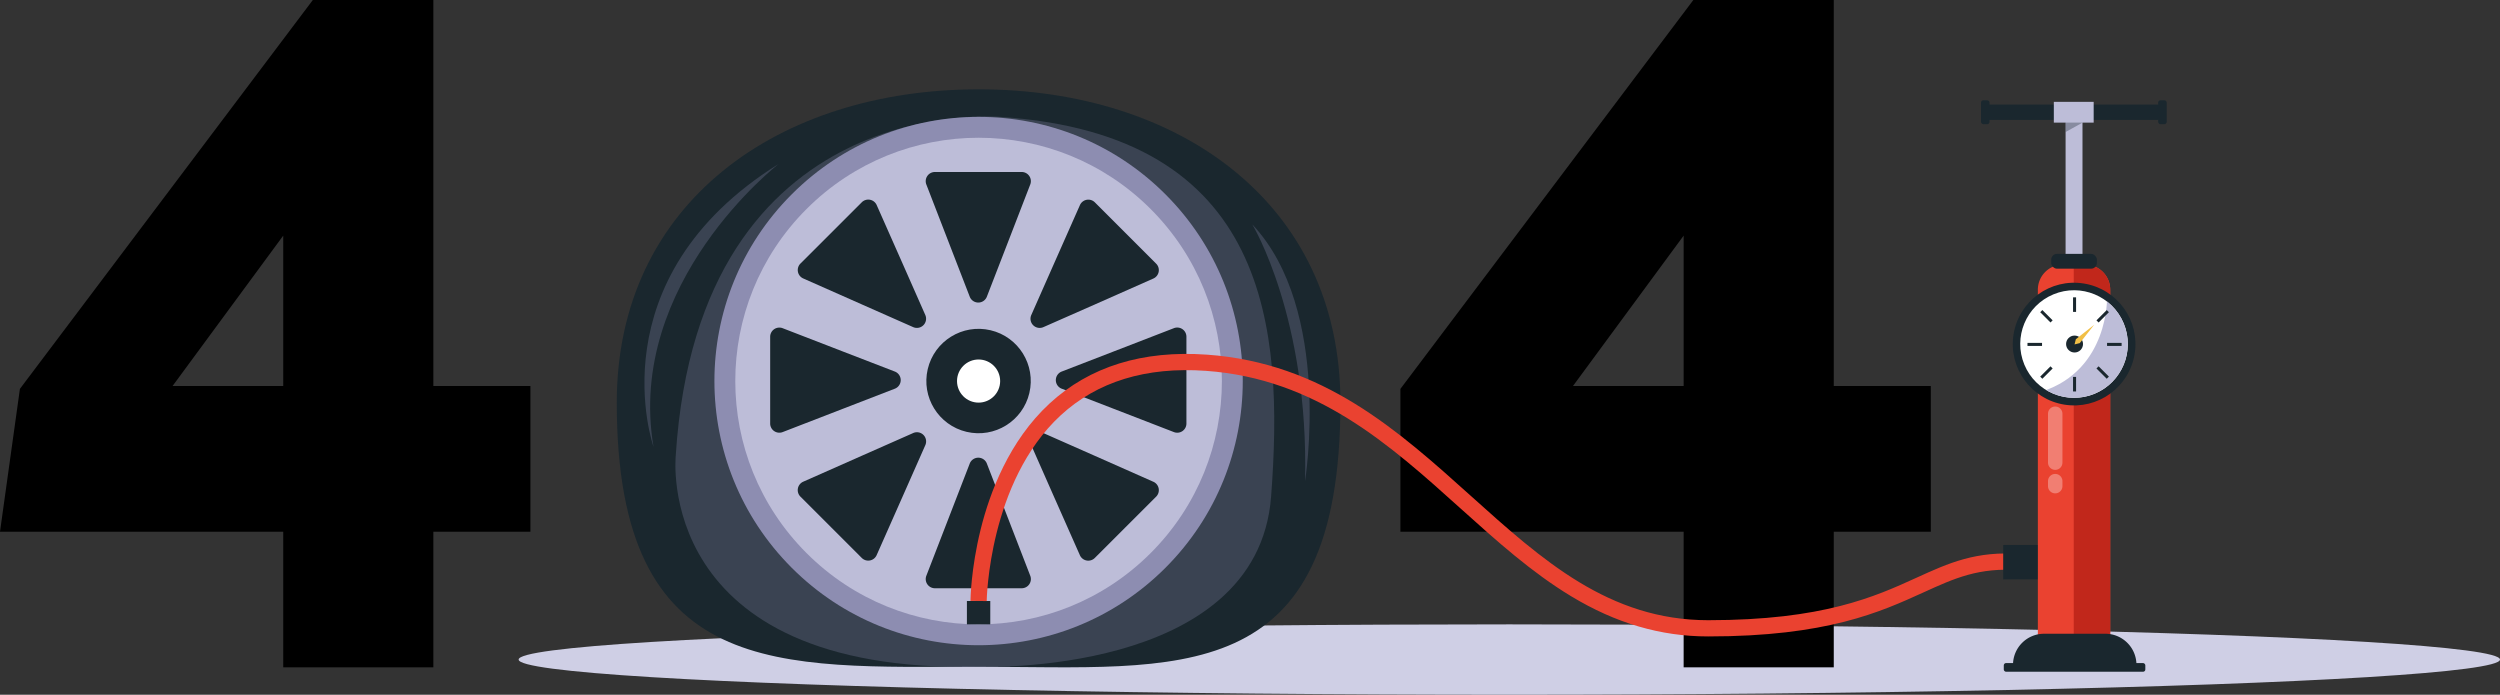 <svg xmlns="http://www.w3.org/2000/svg" xmlns:xlink="http://www.w3.org/1999/xlink" viewBox="0 0 2078.56 577.63"><rect x="0" y="0" width="2078.56" height="577.63" fill="#333333" stroke="none"/><defs><style>.cls-1{fill:#ea4230;}.cls-11,.cls-2{fill:#fff;}.cls-3{fill:#cfcfe5;}.cls-4,.cls-8{fill:#1a272e;}.cls-5,.cls-6{fill:#8d8db1;}.cls-5{opacity:0.28;}.cls-7{fill:#bdbdd8;}.cls-8{opacity:0.33;}.cls-9{clip-path:url(#clip-path);}.cls-10{fill:#c1271b;}.cls-11{opacity:0.32;}.cls-12{clip-path:url(#clip-path-2);}.cls-13{fill:#f1bf46;}</style><clipPath id="clip-path"><path class="cls-1" d="M1715.21,220h18.39a20.89,20.89,0,0,1,20.89,20.89V528.23a0,0,0,0,1,0,0h-60.17a0,0,0,0,1,0,0V240.85A20.89,20.89,0,0,1,1715.21,220Z"/></clipPath><clipPath id="clip-path-2"><circle class="cls-2" cx="1724.4" cy="286.04" r="44.72" transform="translate(21.8 681.67) rotate(-22.5)"/></clipPath></defs><g id="Layer_2" data-name="Layer 2"><g id="Layer_1-2" data-name="Layer 1"><ellipse class="cls-3" cx="1254.88" cy="548.37" rx="823.68" ry="29.26"/><path class="cls-4" d="M1114.46,334.75c0,240.28-134.69,219.64-300.83,219.64s-300.84,12-300.84-219.64c0-166.15,134.69-260.49,300.84-260.49S1114.46,168.6,1114.46,334.75Z"/><path class="cls-5" d="M831.56,97.18S581.27,74.26,561.85,378.61c0,0-19.57,181.33,251.78,175.78,0,0,231.82,8.87,243.2-141.62C1067.36,273.41,1055.91,111.94,831.56,97.18Z"/><circle class="cls-6" cx="813.62" cy="316.82" r="219.64" transform="translate(14.28 668.11) rotate(-45)"/><circle class="cls-7" cx="813.62" cy="316.82" r="202.29" transform="translate(14.28 668.11) rotate(-45)"/><path class="cls-4" d="M813.38,143h36.07a7.63,7.63,0,0,1,7.12,10.39L837,204.05,820.5,246.67a7.63,7.63,0,0,1-14.24,0l-16.49-42.62L770.18,153.4A7.64,7.64,0,0,1,777.31,143Z"/><path class="cls-4" d="M813.38,489.09H777.31a7.64,7.64,0,0,1-7.13-10.39l19.59-50.65,16.49-42.63a7.63,7.63,0,0,1,14.24,0L837,428.05l19.58,50.65a7.63,7.63,0,0,1-7.12,10.39Z"/><path class="cls-4" d="M935.74,193.69l25.5,25.51a7.63,7.63,0,0,1-2.31,12.38l-49.66,22L867.47,272A7.63,7.63,0,0,1,857.4,262l18.48-41.8,22-49.67a7.65,7.65,0,0,1,12.39-2.31Z"/><path class="cls-4" d="M691,438.4l-25.51-25.5a7.65,7.65,0,0,1,2.31-12.39l49.67-22,41.8-18.48a7.63,7.63,0,0,1,10.07,10.07l-18.48,41.79-22,49.67a7.63,7.63,0,0,1-12.38,2.31Z"/><path class="cls-4" d="M986.42,316.05v36.07A7.63,7.63,0,0,1,976,359.24l-50.65-19.59-42.63-16.48a7.64,7.64,0,0,1,0-14.25l42.63-16.48L976,272.85A7.64,7.64,0,0,1,986.42,280Z"/><path class="cls-4" d="M640.34,316.05V280a7.64,7.64,0,0,1,10.39-7.12l50.65,19.59L744,308.92a7.64,7.64,0,0,1,0,14.25l-42.62,16.48-50.65,19.59a7.63,7.63,0,0,1-10.39-7.12Z"/><path class="cls-4" d="M935.74,438.4l-25.51,25.51a7.64,7.64,0,0,1-12.39-2.31l-22-49.67L857.4,370.14a7.63,7.63,0,0,1,10.07-10.07l41.8,18.48,49.66,22a7.64,7.64,0,0,1,2.31,12.39Z"/><path class="cls-4" d="M691,193.69l25.51-25.51a7.64,7.64,0,0,1,12.38,2.31l22,49.67L769.36,262A7.64,7.64,0,0,1,759.29,272l-41.8-18.49-49.67-22a7.64,7.64,0,0,1-2.31-12.38Z"/><circle class="cls-4" cx="813.62" cy="316.82" r="43.4" transform="translate(318.35 1035.89) rotate(-76.72)"/><circle class="cls-2" cx="813.62" cy="316.82" r="17.93"/><path class="cls-5" d="M647.46,136.24s-127.21,98.45-104.12,235.2C543.34,371.44,494.07,232,647.46,136.24Z"/><path class="cls-5" d="M1041.19,186.59s47.16,77.77,43.85,213.47C1085,400.06,1108.21,257.75,1041.19,186.59Z"/><path d="M1399.82,442.07H1164.34V323.32L1407.89,0h116.75V320.94h80.68V442.07h-80.68V554.83H1399.82Zm0-246.16-92,125h92Z"/><path d="M235.48,442.07H0L16.55,323.32,260.1,0H360.3V320.94H441V442.07H360.3V554.83H235.48Zm0-246.16-92,125h92Z"/><rect class="cls-7" x="1717.38" y="99.7" width="14.05" height="140.61"/><rect class="cls-4" x="1648.87" y="86.92" width="149.03" height="12.78"/><rect class="cls-4" x="1647.05" y="83.37" width="7.1" height="19.89" rx="1.93"/><rect class="cls-4" x="1794.35" y="83.37" width="7.1" height="19.89" rx="1.93"/><rect class="cls-7" x="1707.6" y="84.68" width="33.13" height="17.27"/><polygon class="cls-8" points="1717.38 101.95 1731.43 101.95 1717.38 109.77 1717.38 101.95"/><path class="cls-1" d="M1715.21,220h18.39a20.89,20.89,0,0,1,20.89,20.89V528.23a0,0,0,0,1,0,0h-60.17a0,0,0,0,1,0,0V240.85A20.89,20.89,0,0,1,1715.21,220Z"/><g class="cls-9"><rect class="cls-10" x="1724.16" y="211.06" width="41.4" height="328.78"/></g><path class="cls-4" d="M1776.3,552.77H1673.66a25.86,25.86,0,0,1,25.86-25.86h50.92a25.86,25.86,0,0,1,25.86,25.86Z"/><rect class="cls-4" x="1665.99" y="551.29" width="117.69" height="7.22" rx="1.88"/><rect class="cls-4" x="1705.41" y="211.06" width="37.99" height="12.34" rx="4.82"/><path class="cls-11" d="M1708.76,390.65h0a6,6,0,0,1-6-6V344a6,6,0,0,1,6-6h0a6,6,0,0,1,6,6v40.67A6,6,0,0,1,1708.76,390.65Z"/><path class="cls-11" d="M1708.76,410.19h0a6,6,0,0,1-6-6v-4.15a6,6,0,0,1,6-6h0a6,6,0,0,1,6,6v4.15A6,6,0,0,1,1708.76,410.19Z"/><circle class="cls-4" cx="1724.4" cy="286.04" r="51" transform="translate(1165.83 1942.36) rotate(-80.78)"/><circle class="cls-2" cx="1724.4" cy="286.04" r="44.72" transform="translate(21.8 681.67) rotate(-22.5)"/><g class="cls-12"><path class="cls-7" d="M1751.86,247.22s1.64,60.16-54,78.25c0,0,40,25.64,71.31-8.72S1751.86,247.22,1751.86,247.22Z"/></g><circle class="cls-4" cx="1724.83" cy="286.04" r="7.04"/><rect class="cls-4" x="1723.57" y="247.22" width="2.53" height="12.1"/><rect class="cls-4" x="1723.57" y="313.37" width="2.53" height="12.1"/><rect class="cls-4" x="1756.64" y="280.3" width="2.53" height="12.1" transform="translate(2044.26 -1471.56) rotate(90)"/><rect class="cls-4" x="1690.49" y="280.3" width="2.53" height="12.1" transform="translate(1978.1 -1405.41) rotate(90)"/><rect class="cls-4" x="1746.96" y="256.91" width="2.53" height="12.1" transform="translate(697.98 -1159.16) rotate(45)"/><rect class="cls-4" x="1700.18" y="303.69" width="2.53" height="12.1" transform="translate(717.36 -1112.38) rotate(45)"/><rect class="cls-4" x="1746.96" y="303.69" width="2.53" height="12.1" transform="translate(3203.42 -707.43) rotate(135)"/><rect class="cls-4" x="1700.18" y="256.91" width="2.53" height="12.1" transform="translate(3090.49 -754.21) rotate(135)"/><polygon class="cls-13" points="1741.16 270.02 1725.9 282.02 1724.83 286.35 1729.16 285.28 1741.16 270.02"/><rect class="cls-4" x="803.91" y="499.68" width="19.43" height="19.43"/><path class="cls-1" d="M1420.2,529.15c-39.44,0-76.7-10.93-113.9-33.41-32.9-19.88-61.7-45.78-92.19-73.2-58.88-53-119.76-107.72-211.58-114.22-49.64-3.53-90.25,8.95-120.72,37.06C822,400.6,820.38,498.75,820.37,499.74l-13.49-.12c0-1.07.31-26.49,8.45-59.43,7.57-30.6,23.65-73.6,57.27-104.67,33.31-30.78,77.35-44.46,130.88-40.66,96.45,6.83,159.08,63.17,219.65,117.64,59,53.05,114.69,103.15,197.07,103.15,95.75,0,138.77-19.6,173.33-35.36,26.55-12.1,49.49-22.55,86.79-19.63l-1,13.46c-33.84-2.65-54.27,6.66-80.14,18.45C1563.37,508.87,1518.88,529.15,1420.2,529.15Z"/><rect class="cls-4" x="1665.5" y="453.1" width="28.59" height="28.59"/></g></g></svg>